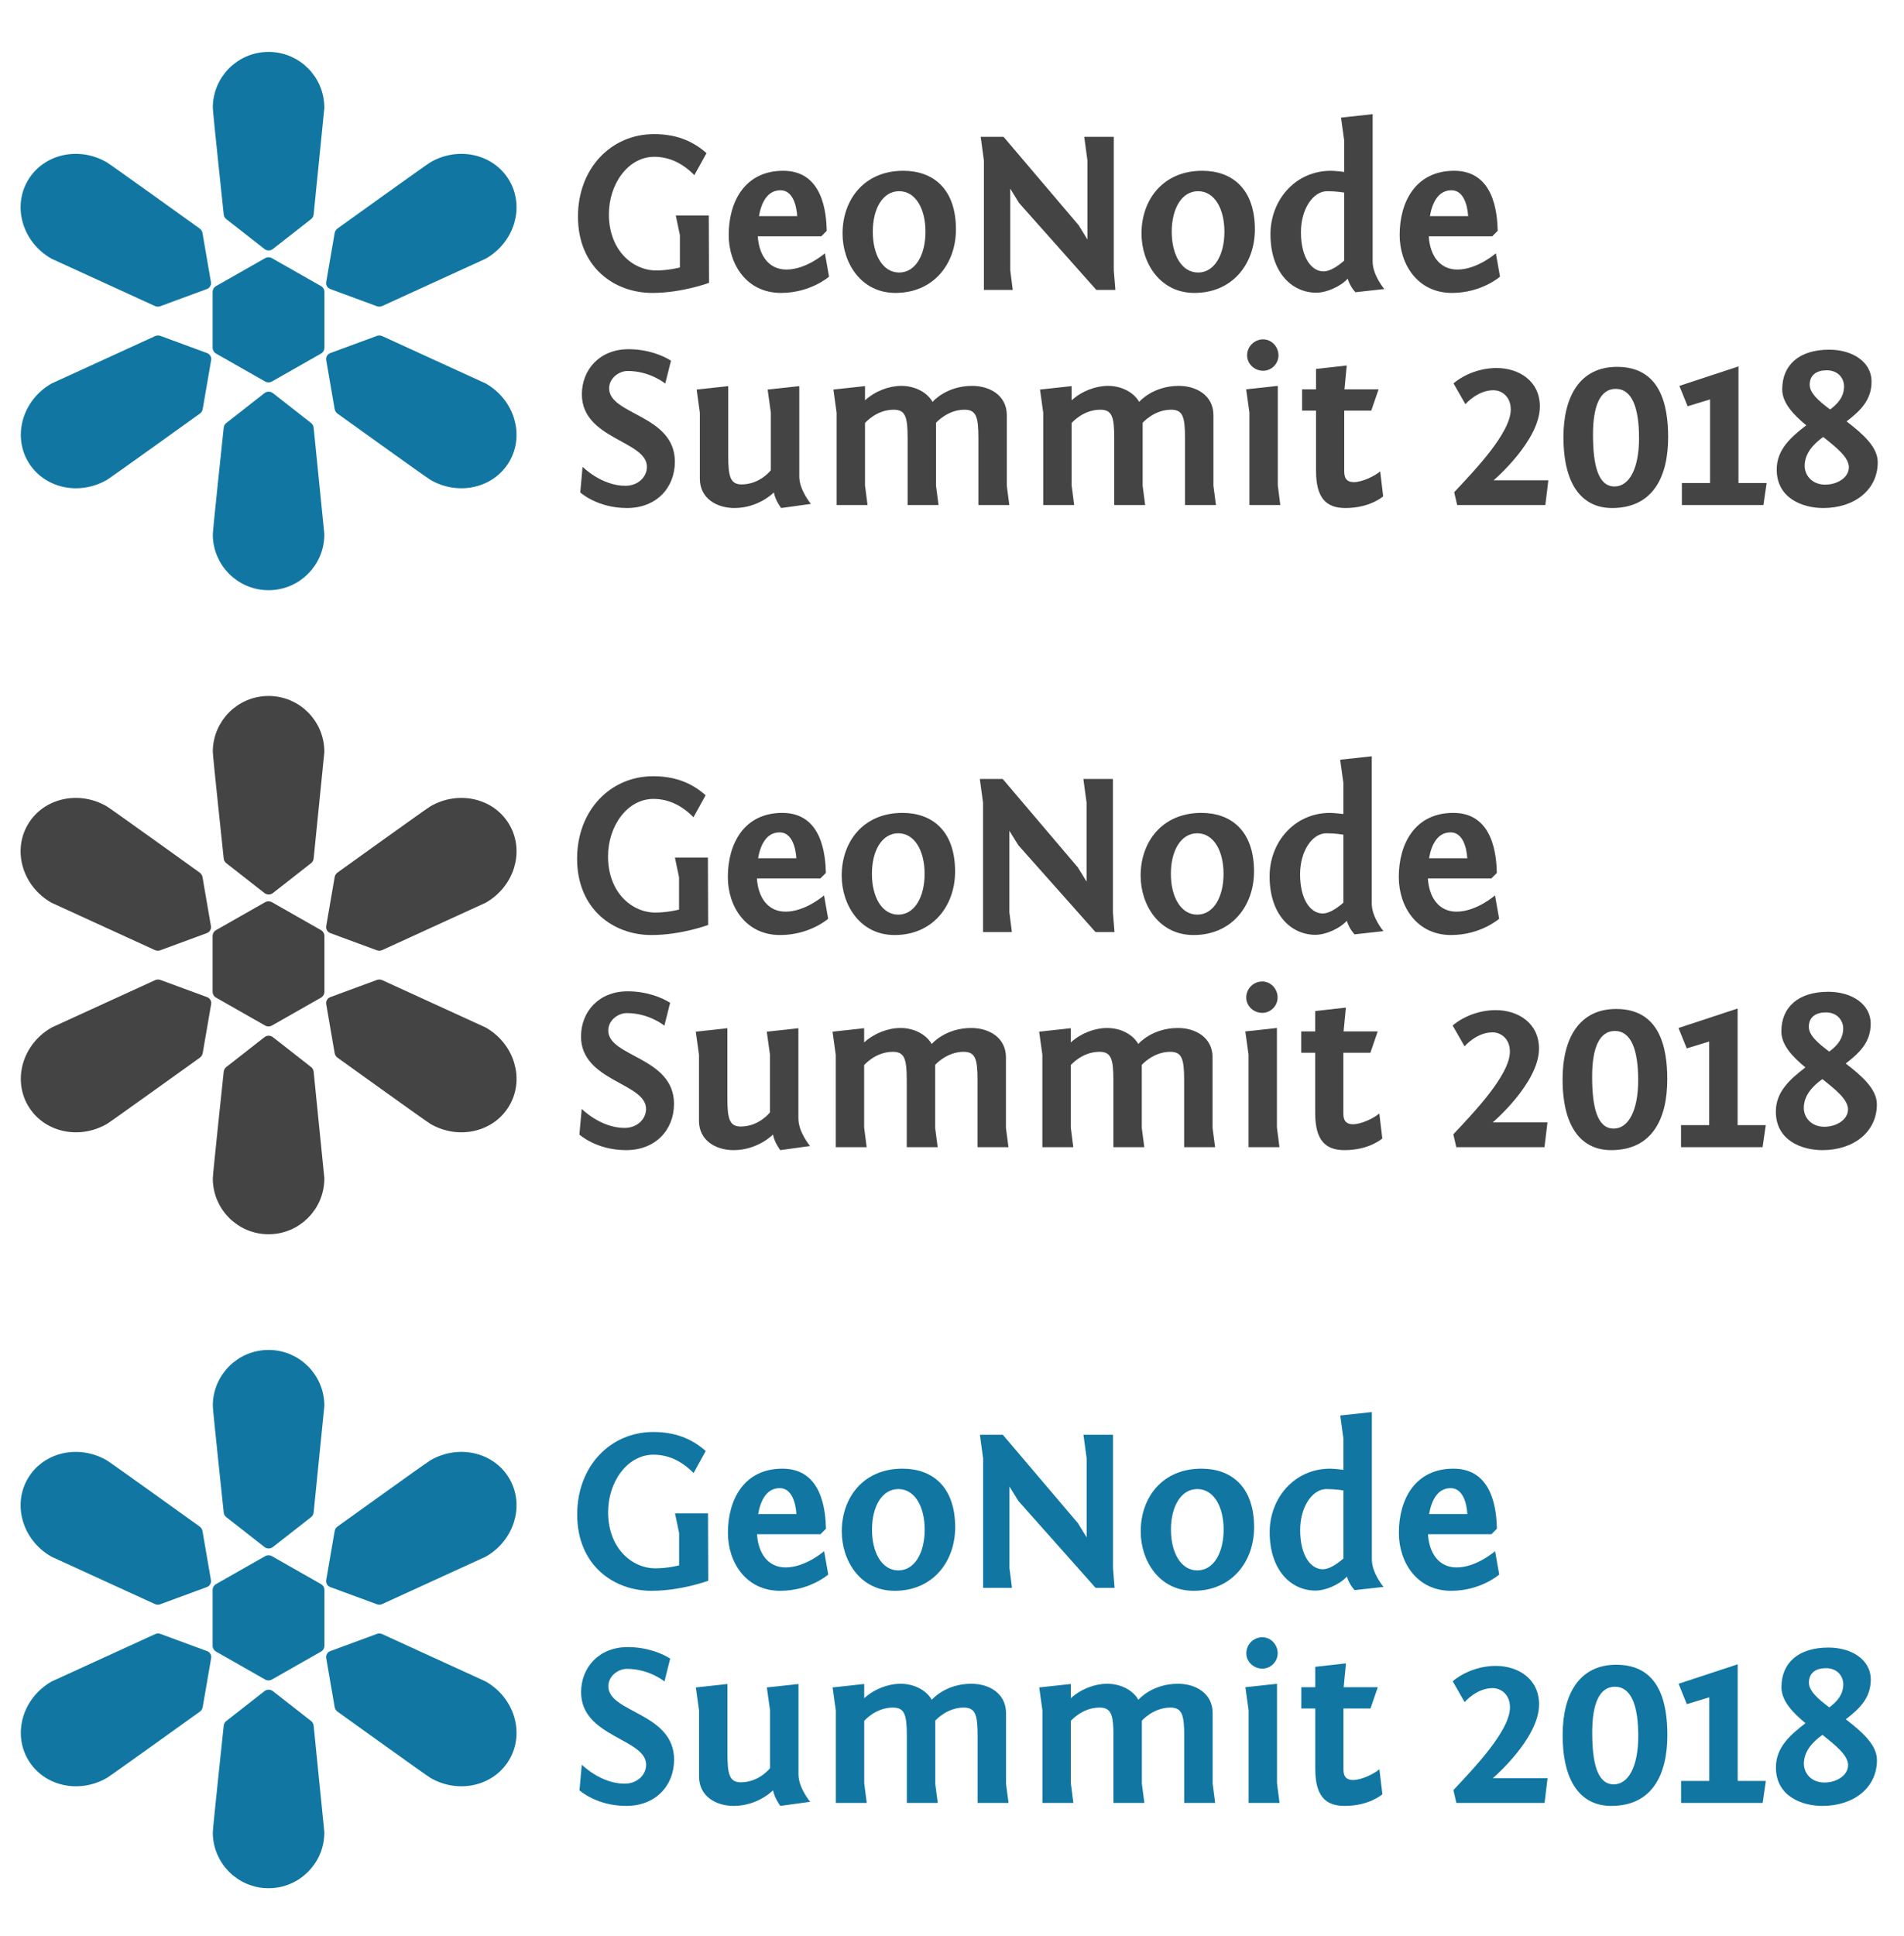 <?xml version="1.0" standalone="no"?>
<!DOCTYPE svg PUBLIC "-//W3C//DTD SVG 1.1//EN" "http://www.w3.org/Graphics/SVG/1.1/DTD/svg11.dtd">
<svg x="0px" y="0px" width="185px" height="188px" viewBox="0 0 185 188" version="1.1" xmlns="http://www.w3.org/2000/svg" xmlns:xlink="http://www.w3.org/1999/xlink" xml:space="preserve" style="fill-rule:evenodd;clip-rule:evenodd;stroke-linecap:round;stroke-linejoin:round;stroke-miterlimit:1.414;">
    <g transform="matrix(0.128,0,0,0.128,-56.419,-229.745)">
        <g transform="matrix(0.936,0,0,0.922,414.486,1810.89)">
            <path d="M245.854,200L285.566,222.927L285.566,268.782L245.854,291.709L206.143,268.782L206.143,222.927L245.854,200Z" style="fill:rgb(17,119,162);stroke-width:11.25px;stroke:rgb(17,119,162);"/>
        </g>
        <g transform="matrix(1,0,0,1,444.726,1837.5)">
            <path d="M237.028,39.108L228.937,119.56L200,142.191L171.063,119.56C171.063,119.56 162.811,41.99 162.811,39.108C162.811,18.614 179.425,2 199.919,2C220.414,2 237.028,18.614 237.028,39.108Z" style="fill:rgb(17,119,162);stroke-width:10.45px;stroke:rgb(17,119,162);"/>
        </g>
        <g transform="matrix(1,0,0,-1,444.726,2239.5)">
            <path d="M237.028,39.108L228.937,119.56L200,142.191L171.063,119.56C171.063,119.56 162.811,41.99 162.811,39.108C162.811,18.614 179.425,2 199.919,2C220.414,2 237.028,18.614 237.028,39.108Z" style="fill:rgb(17,119,162);stroke-width:10.45px;stroke:rgb(17,119,162);"/>
        </g>
        <g transform="matrix(0.5,0.866,-0.922,0.532,724.74,1760.56)">
            <path d="M237.028,39.108L228.937,119.56L200,142.191L171.063,119.56C171.063,119.56 162.811,41.99 162.811,39.108C162.811,18.614 179.425,2 199.919,2C220.414,2 237.028,18.614 237.028,39.108Z" style="fill:rgb(17,119,162);stroke-width:10.12px;stroke:rgb(17,119,162);"/>
        </g>
        <g transform="matrix(-0.5,0.866,0.922,0.532,564.552,1760.56)">
            <path d="M237.028,39.108L228.937,119.56L200,142.191L171.063,119.56C171.063,119.56 162.811,41.99 162.811,39.108C162.811,18.614 179.425,2 199.919,2C220.414,2 237.028,18.614 237.028,39.108Z" style="fill:rgb(17,119,162);stroke-width:10.12px;stroke:rgb(17,119,162);"/>
        </g>
        <g transform="matrix(0.5,-0.866,-0.922,-0.532,724.74,2316.45)">
            <path d="M237.028,39.108L228.937,119.56L200,142.191L171.063,119.56C171.063,119.56 162.811,41.99 162.811,39.108C162.811,18.614 179.425,2 199.919,2C220.414,2 237.028,18.614 237.028,39.108Z" style="fill:rgb(17,119,162);stroke-width:10.12px;stroke:rgb(17,119,162);"/>
        </g>
        <g transform="matrix(-0.5,-0.866,0.922,-0.532,564.713,2316.45)">
            <path d="M237.028,39.108L228.937,119.56L200,142.191L171.063,119.56C171.063,119.56 162.811,41.99 162.811,39.108C162.811,18.614 179.425,2 199.919,2C220.414,2 237.028,18.614 237.028,39.108Z" style="fill:rgb(17,119,162);stroke-width:10.12px;stroke:rgb(17,119,162);"/>
        </g>
    </g>
    <g transform="matrix(0.128,0,0,0.128,-56.419,-103.675)">
        <g transform="matrix(0.936,0,0,0.922,414.486,1810.89)">
            <path d="M245.854,200L285.566,222.927L285.566,268.782L245.854,291.709L206.143,268.782L206.143,222.927L245.854,200Z" style="fill:rgb(17,119,162);stroke-width:11.25px;stroke:rgb(17,119,162);"/>
        </g>
        <g transform="matrix(1,0,0,1,444.726,1837.5)">
            <path d="M237.028,39.108L228.937,119.56L200,142.191L171.063,119.56C171.063,119.56 162.811,41.99 162.811,39.108C162.811,18.614 179.425,2 199.919,2C220.414,2 237.028,18.614 237.028,39.108Z" style="fill:rgb(17,119,162);stroke-width:10.45px;stroke:rgb(17,119,162);"/>
        </g>
        <g transform="matrix(1,0,0,-1,444.726,2239.5)">
            <path d="M237.028,39.108L228.937,119.56L200,142.191L171.063,119.56C171.063,119.56 162.811,41.99 162.811,39.108C162.811,18.614 179.425,2 199.919,2C220.414,2 237.028,18.614 237.028,39.108Z" style="fill:rgb(17,119,162);stroke-width:10.45px;stroke:rgb(17,119,162);"/>
        </g>
        <g transform="matrix(0.5,0.866,-0.922,0.532,724.74,1760.56)">
            <path d="M237.028,39.108L228.937,119.56L200,142.191L171.063,119.56C171.063,119.56 162.811,41.99 162.811,39.108C162.811,18.614 179.425,2 199.919,2C220.414,2 237.028,18.614 237.028,39.108Z" style="fill:rgb(17,119,162);stroke-width:10.12px;stroke:rgb(17,119,162);"/>
        </g>
        <g transform="matrix(-0.5,0.866,0.922,0.532,564.552,1760.56)">
            <path d="M237.028,39.108L228.937,119.56L200,142.191L171.063,119.56C171.063,119.56 162.811,41.99 162.811,39.108C162.811,18.614 179.425,2 199.919,2C220.414,2 237.028,18.614 237.028,39.108Z" style="fill:rgb(17,119,162);stroke-width:10.12px;stroke:rgb(17,119,162);"/>
        </g>
        <g transform="matrix(0.5,-0.866,-0.922,-0.532,724.74,2316.45)">
            <path d="M237.028,39.108L228.937,119.56L200,142.191L171.063,119.56C171.063,119.56 162.811,41.99 162.811,39.108C162.811,18.614 179.425,2 199.919,2C220.414,2 237.028,18.614 237.028,39.108Z" style="fill:rgb(17,119,162);stroke-width:10.12px;stroke:rgb(17,119,162);"/>
        </g>
        <g transform="matrix(-0.5,-0.866,0.922,-0.532,564.713,2316.45)">
            <path d="M237.028,39.108L228.937,119.56L200,142.191L171.063,119.56C171.063,119.56 162.811,41.99 162.811,39.108C162.811,18.614 179.425,2 199.919,2C220.414,2 237.028,18.614 237.028,39.108Z" style="fill:rgb(17,119,162);stroke-width:10.12px;stroke:rgb(17,119,162);"/>
        </g>
    </g>
    <g transform="matrix(0.142,0,0,0.142,-103.406,-119.078)">
        <path d="M1211.04,1382.51C1201,1373.57 1189.25,1369.5 1175.14,1369.5C1145.83,1369.5 1123.1,1392.85 1123.1,1425.93C1123.1,1460.57 1148.02,1478.12 1173.89,1478.12C1194.42,1478.12 1212.76,1471.23 1212.76,1471.23L1212.6,1425.14L1190.03,1425.14L1192.85,1438.62L1192.85,1460.72C1192.85,1460.72 1185.02,1462.76 1176.71,1462.76C1160.41,1462.76 1144.26,1448.81 1144.26,1424.36C1144.26,1403.36 1157.59,1385.02 1175.3,1385.02C1184.55,1385.02 1193.95,1388.62 1202.73,1397.56L1211.04,1382.51Z" style="fill:rgb(68,68,68);fill-rule:nonzero;"/>
        <path d="M1263.54,1394.58C1237.37,1394.58 1226.24,1415.58 1226.24,1438.47C1226.24,1458.69 1238.62,1478.12 1261.98,1478.12C1282.35,1478.12 1294.89,1466.99 1294.89,1466.99L1292.07,1451.01C1292.07,1451.01 1279.38,1462.13 1265.74,1462.13C1253.36,1462.13 1246.93,1452.1 1246.14,1439.41L1289.56,1439.41L1293.33,1435.64C1293.01,1423.89 1290.97,1394.58 1263.54,1394.58ZM1261.66,1407.9C1269.97,1407.9 1272.63,1418.09 1273.11,1425.61L1246.93,1425.61C1248.65,1415.74 1253.04,1407.9 1261.66,1407.9Z" style="fill:rgb(68,68,68);fill-rule:nonzero;"/>
        <path d="M1381.73,1434.7C1381.73,1406.96 1366.21,1394.58 1345.68,1394.58C1319.03,1394.58 1304.14,1414.17 1304.14,1437.53C1304.14,1457.28 1316.52,1478.12 1340.35,1478.12C1366.53,1478.12 1381.73,1458.06 1381.73,1434.7ZM1324.83,1436.27C1324.83,1420.6 1331.57,1408.53 1342.86,1408.53C1354.14,1408.53 1360.88,1420.6 1360.88,1436.27C1360.88,1451.95 1354.14,1464.17 1342.86,1464.17C1331.57,1464.17 1324.83,1451.95 1324.83,1436.27Z" style="fill:rgb(68,68,68);fill-rule:nonzero;"/>
        <path d="M1489.73,1371.38L1469.51,1371.38L1471.7,1387.53L1471.7,1441.6L1465.74,1431.88L1414.33,1371.38L1398.66,1371.38L1400.85,1387.53L1400.85,1476.09L1420.6,1476.09L1418.88,1462.61L1418.88,1406.8L1424.99,1416.68L1477.81,1476.09L1490.82,1476.09L1489.73,1462.61L1489.73,1371.38Z" style="fill:rgb(68,68,68);fill-rule:nonzero;"/>
        <path d="M1586.28,1434.7C1586.28,1406.96 1570.76,1394.58 1550.23,1394.58C1523.58,1394.58 1508.69,1414.17 1508.69,1437.53C1508.69,1457.28 1521.08,1478.12 1544.9,1478.12C1571.08,1478.12 1586.28,1458.06 1586.28,1434.7ZM1529.38,1436.27C1529.38,1420.6 1536.12,1408.53 1547.41,1408.53C1558.69,1408.53 1565.43,1420.6 1565.43,1436.27C1565.43,1451.95 1558.69,1464.17 1547.41,1464.17C1536.12,1464.17 1529.38,1451.95 1529.38,1436.27Z" style="fill:rgb(68,68,68);fill-rule:nonzero;"/>
        <path d="M1666.85,1355.86L1645.22,1358.21L1647.41,1374.05L1647.41,1395.36C1647.41,1395.36 1640.98,1394.58 1638.32,1394.58C1613.87,1394.58 1596.94,1414.64 1596.94,1438C1596.94,1464.02 1611.52,1477.97 1628.29,1477.97C1635.34,1477.97 1644.9,1473.73 1649.76,1468.4C1651.64,1474.36 1655.09,1477.65 1655.09,1477.65L1674.84,1475.46C1674.84,1475.46 1666.85,1466.05 1666.85,1456.65L1666.85,1355.86ZM1633.3,1463.39C1624.84,1463.39 1617.79,1453.67 1617.79,1436.59C1617.79,1420.91 1625.94,1408.53 1635.81,1408.53C1641.92,1408.53 1647.41,1409.47 1647.41,1409.47L1647.41,1456.02C1642.55,1460.25 1637.38,1463.39 1633.3,1463.39Z" style="fill:rgb(68,68,68);fill-rule:nonzero;"/>
        <path d="M1722.65,1394.58C1696.47,1394.58 1685.34,1415.58 1685.34,1438.47C1685.34,1458.69 1697.73,1478.12 1721.08,1478.12C1741.46,1478.12 1754,1466.99 1754,1466.99L1751.17,1451.01C1751.17,1451.01 1738.48,1462.13 1724.84,1462.13C1712.46,1462.13 1706.03,1452.1 1705.25,1439.41L1748.67,1439.41L1752.43,1435.64C1752.12,1423.89 1750.08,1394.58 1722.65,1394.58ZM1720.77,1407.9C1729.07,1407.9 1731.74,1418.09 1732.21,1425.61L1706.03,1425.61C1707.76,1415.74 1712.15,1407.9 1720.77,1407.9Z" style="fill:rgb(68,68,68);fill-rule:nonzero;"/>
        <path d="M1124.67,1614.59C1124.67,1614.59 1136.27,1625.25 1156.64,1625.25C1176.71,1625.25 1189.4,1611.45 1189.4,1593.59C1189.4,1561.45 1144.42,1561.61 1144.42,1543.43C1144.42,1536.22 1151.32,1531.51 1157.11,1531.51C1172.48,1531.51 1182.82,1540.13 1182.82,1540.13L1186.74,1524.46C1181.25,1521.01 1171.07,1516.62 1157.59,1516.62C1137.99,1516.62 1125.77,1530.57 1125.77,1547.5C1125.77,1578.22 1170.28,1579.16 1170.28,1597.03C1170.28,1604.09 1164.17,1610.04 1155.55,1610.04C1139.09,1610.04 1126.24,1597.03 1126.24,1597.03L1124.67,1614.59Z" style="fill:rgb(68,68,68);fill-rule:nonzero;"/>
        <path d="M1282.51,1622.43C1282.51,1622.43 1274.52,1613.02 1274.52,1603.62L1274.52,1541.86L1252.88,1544.21L1255.08,1560.04L1255.08,1599.38C1255.08,1599.38 1247.71,1609.1 1235.02,1609.1C1227.18,1609.1 1225.92,1603.3 1225.92,1589.51L1225.92,1541.86L1204.3,1544.21L1206.49,1560.04L1206.49,1605.18C1206.49,1618.82 1218.25,1625.25 1230.16,1625.25C1246.77,1625.25 1257.12,1614.59 1257.12,1614.59C1258.21,1620.23 1262.13,1625.25 1262.13,1625.25L1282.51,1622.43Z" style="fill:rgb(68,68,68);fill-rule:nonzero;"/>
        <path d="M1418.25,1623.21L1416.53,1610.04L1416.53,1561.77C1416.53,1548.13 1404.77,1541.7 1392.86,1541.7C1375.3,1541.7 1366.06,1552.2 1365.74,1552.67C1361.67,1545.62 1353.05,1541.7 1344.42,1541.7C1335.8,1541.7 1326.4,1545.31 1319.5,1551.58L1319.5,1541.86L1297.87,1544.21L1300.07,1560.04L1300.07,1623.21L1321.23,1623.21L1319.5,1609.73L1319.5,1567.1C1319.5,1567.1 1327.18,1558 1339.1,1558C1347.09,1558 1348.66,1562.71 1348.66,1577.44L1348.66,1623.21L1369.82,1623.21L1368.09,1610.04L1368.09,1566.94C1368.09,1566.94 1375.93,1558 1387.53,1558C1395.52,1558 1397.09,1562.71 1397.09,1577.44L1397.09,1623.21L1418.25,1623.21Z" style="fill:rgb(68,68,68);fill-rule:nonzero;"/>
        <path d="M1559.63,1623.21L1557.91,1610.04L1557.91,1561.77C1557.91,1548.13 1546.15,1541.7 1534.24,1541.7C1516.69,1541.7 1507.44,1552.2 1507.12,1552.67C1503.05,1545.62 1494.43,1541.7 1485.81,1541.7C1477.19,1541.7 1467.78,1545.31 1460.88,1551.58L1460.88,1541.86L1439.25,1544.21L1441.45,1560.04L1441.45,1623.21L1462.61,1623.21L1460.88,1609.73L1460.88,1567.1C1460.88,1567.1 1468.57,1558 1480.48,1558C1488.47,1558 1490.04,1562.71 1490.04,1577.44L1490.04,1623.21L1511.2,1623.21L1509.48,1610.04L1509.48,1566.94C1509.48,1566.94 1517.31,1558 1528.91,1558C1536.91,1558 1538.47,1562.71 1538.47,1577.44L1538.47,1623.21L1559.63,1623.21Z" style="fill:rgb(68,68,68);fill-rule:nonzero;"/>
        <path d="M1601.95,1541.7L1580.32,1544.05L1582.52,1559.88L1582.52,1623.21L1603.68,1623.21L1601.95,1609.73L1601.95,1541.7ZM1580.95,1520.86C1580.95,1526.65 1585.97,1531.36 1591.92,1531.36C1597.57,1531.36 1602.42,1526.65 1602.42,1520.86C1602.42,1514.74 1597.57,1509.88 1591.92,1509.88C1585.97,1509.88 1580.95,1514.74 1580.95,1520.86Z" style="fill:rgb(68,68,68);fill-rule:nonzero;"/>
        <path d="M1649.13,1527.75L1628.13,1530.1L1628.13,1544.05L1618.57,1544.05L1618.57,1558.63L1628.13,1558.63L1628.13,1599.85C1628.13,1618.19 1634.87,1625.25 1648.19,1625.25C1665.28,1625.25 1674.06,1617.25 1674.06,1617.25L1672.02,1600.17C1668.41,1603.3 1659.79,1607.54 1653.99,1607.54C1650.23,1607.54 1647.41,1605.97 1647.41,1600.33L1647.41,1558.63L1665.91,1558.63L1670.92,1544.05L1647.57,1544.05L1649.13,1527.75Z" style="fill:rgb(68,68,68);fill-rule:nonzero;"/>
        <path d="M1785.03,1623.21L1787.07,1606.28L1749.61,1606.28C1749.61,1606.28 1781.27,1579.32 1781.27,1555.81C1781.27,1538.25 1766.85,1529.48 1751.65,1529.48C1740.83,1529.48 1729.86,1533.55 1722.18,1539.98L1730.33,1554.24C1730.33,1554.24 1738.48,1544.68 1749.45,1544.68C1755.09,1544.68 1761.36,1548.91 1761.36,1557.85C1761.36,1573.99 1736.13,1600.01 1722.65,1614.43L1724.69,1623.21L1785.03,1623.21Z" style="fill:rgb(68,68,68);fill-rule:nonzero;"/>
        <path d="M1834.09,1528.69C1808.39,1528.69 1797.41,1549.38 1797.41,1576.66C1797.41,1612.24 1812.31,1625.25 1830.64,1625.25C1858.86,1625.25 1869.05,1603.62 1869.05,1576.81C1869.05,1554.4 1863.56,1528.69 1834.09,1528.69ZM1833.15,1543.74C1844.44,1543.74 1849.14,1556.91 1849.14,1577.44C1849.14,1598.29 1842.4,1610.51 1832.37,1610.51C1821.08,1610.51 1817.63,1595.78 1817.63,1574.93C1817.63,1554.87 1822.81,1543.74 1833.15,1543.74Z" style="fill:rgb(68,68,68);fill-rule:nonzero;"/>
        <path d="M1878.45,1623.21L1934.25,1623.21L1936.45,1608.16L1917.17,1608.16L1917.17,1528.38L1876.73,1541.7L1882.37,1555.65L1897.73,1550.95L1897.73,1608.16L1878.45,1608.16L1878.45,1623.21Z" style="fill:rgb(68,68,68);fill-rule:nonzero;"/>
        <path d="M1975.16,1625.25C1996.32,1625.25 2012.47,1613.02 2012.47,1593.9C2012.47,1583.4 2002.12,1574.46 1991.15,1566C2000.24,1558.94 2008.24,1551.73 2008.24,1538.72C2008.24,1525.56 1995.54,1516.94 1979.24,1516.94C1958.86,1516.94 1947.11,1527.28 1947.11,1544.05C1947.11,1553.3 1954.63,1561.3 1963.56,1568.66C1953.22,1576.66 1943.34,1585.12 1943.34,1598.91C1943.34,1618.82 1961.37,1625.25 1975.16,1625.25ZM1975.16,1576.66C1984.25,1583.87 1992.72,1590.61 1992.72,1597.35C1992.72,1604.56 1984.57,1609.26 1976.57,1609.26C1967.33,1609.26 1962.47,1602.68 1962.47,1596.41C1962.47,1587.79 1968.58,1581.36 1975.16,1576.66ZM1979.87,1557.85C1971.87,1551.89 1965.91,1546.56 1965.91,1540.92C1965.91,1534.18 1970.77,1531.04 1977.51,1531.04C1985.82,1531.04 1989.43,1537 1989.43,1542.02C1989.43,1549.07 1985.19,1553.93 1979.87,1557.85Z" style="fill:rgb(68,68,68);fill-rule:nonzero;"/>
    </g>
    <g transform="matrix(0.128,0,0,0.128,-56.419,-167.192)">
        <g transform="matrix(0.936,0,0,0.922,414.486,1810.89)">
            <path d="M245.854,200L285.566,222.927L285.566,268.782L245.854,291.709L206.143,268.782L206.143,222.927L245.854,200Z" style="fill:rgb(68,68,68);stroke-width:11.25px;stroke:rgb(68,68,68);"/>
        </g>
        <g transform="matrix(1,0,0,1,444.726,1837.5)">
            <path d="M237.028,39.108L228.937,119.56L200,142.191L171.063,119.56C171.063,119.56 162.811,41.99 162.811,39.108C162.811,18.614 179.425,2 199.919,2C220.414,2 237.028,18.614 237.028,39.108Z" style="fill:rgb(68,68,68);stroke-width:10.45px;stroke:rgb(68,68,68);"/>
        </g>
        <g transform="matrix(1,0,0,-1,444.726,2239.5)">
            <path d="M237.028,39.108L228.937,119.56L200,142.191L171.063,119.56C171.063,119.56 162.811,41.99 162.811,39.108C162.811,18.614 179.425,2 199.919,2C220.414,2 237.028,18.614 237.028,39.108Z" style="fill:rgb(68,68,68);stroke-width:10.45px;stroke:rgb(68,68,68);"/>
        </g>
        <g transform="matrix(0.5,0.866,-0.922,0.532,724.74,1760.56)">
            <path d="M237.028,39.108L228.937,119.56L200,142.191L171.063,119.56C171.063,119.56 162.811,41.99 162.811,39.108C162.811,18.614 179.425,2 199.919,2C220.414,2 237.028,18.614 237.028,39.108Z" style="fill:rgb(68,68,68);stroke-width:10.12px;stroke:rgb(68,68,68);"/>
        </g>
        <g transform="matrix(-0.5,0.866,0.922,0.532,564.552,1760.56)">
            <path d="M237.028,39.108L228.937,119.56L200,142.191L171.063,119.56C171.063,119.56 162.811,41.99 162.811,39.108C162.811,18.614 179.425,2 199.919,2C220.414,2 237.028,18.614 237.028,39.108Z" style="fill:rgb(68,68,68);stroke-width:10.12px;stroke:rgb(68,68,68);"/>
        </g>
        <g transform="matrix(0.5,-0.866,-0.922,-0.532,724.74,2316.45)">
            <path d="M237.028,39.108L228.937,119.56L200,142.191L171.063,119.56C171.063,119.56 162.811,41.99 162.811,39.108C162.811,18.614 179.425,2 199.919,2C220.414,2 237.028,18.614 237.028,39.108Z" style="fill:rgb(68,68,68);stroke-width:10.12px;stroke:rgb(68,68,68);"/>
        </g>
        <g transform="matrix(-0.5,-0.866,0.922,-0.532,564.713,2316.45)">
            <path d="M237.028,39.108L228.937,119.56L200,142.191L171.063,119.56C171.063,119.56 162.811,41.99 162.811,39.108C162.811,18.614 179.425,2 199.919,2C220.414,2 237.028,18.614 237.028,39.108Z" style="fill:rgb(68,68,68);stroke-width:10.12px;stroke:rgb(68,68,68);"/>
        </g>
    </g>
    <g transform="matrix(0.142,0,0,0.142,-103.398,-55.386)">
        <path d="M1211.04,1382.51C1201,1373.57 1189.25,1369.5 1175.14,1369.5C1145.83,1369.5 1123.1,1392.85 1123.1,1425.93C1123.1,1460.57 1148.02,1478.12 1173.89,1478.12C1194.42,1478.12 1212.76,1471.23 1212.76,1471.23L1212.6,1425.14L1190.03,1425.14L1192.85,1438.62L1192.85,1460.72C1192.85,1460.72 1185.02,1462.76 1176.71,1462.76C1160.41,1462.76 1144.26,1448.81 1144.26,1424.36C1144.26,1403.36 1157.59,1385.02 1175.3,1385.02C1184.55,1385.02 1193.95,1388.62 1202.73,1397.56L1211.04,1382.51Z" style="fill:rgb(17,118,162);fill-rule:nonzero;"/>
        <path d="M1263.54,1394.58C1237.37,1394.58 1226.24,1415.58 1226.24,1438.47C1226.24,1458.69 1238.62,1478.12 1261.98,1478.12C1282.35,1478.12 1294.89,1466.99 1294.89,1466.99L1292.07,1451.01C1292.07,1451.01 1279.38,1462.13 1265.74,1462.13C1253.36,1462.13 1246.93,1452.1 1246.14,1439.41L1289.56,1439.41L1293.33,1435.64C1293.01,1423.89 1290.97,1394.58 1263.54,1394.58ZM1261.66,1407.9C1269.97,1407.9 1272.63,1418.09 1273.11,1425.61L1246.93,1425.61C1248.65,1415.74 1253.04,1407.9 1261.66,1407.9Z" style="fill:rgb(17,118,162);fill-rule:nonzero;"/>
        <path d="M1381.73,1434.7C1381.73,1406.96 1366.21,1394.58 1345.68,1394.58C1319.03,1394.58 1304.14,1414.17 1304.14,1437.53C1304.14,1457.28 1316.52,1478.12 1340.35,1478.12C1366.53,1478.12 1381.73,1458.06 1381.73,1434.7ZM1324.83,1436.27C1324.83,1420.6 1331.57,1408.53 1342.86,1408.53C1354.14,1408.53 1360.88,1420.6 1360.88,1436.27C1360.88,1451.95 1354.14,1464.17 1342.86,1464.17C1331.57,1464.17 1324.83,1451.95 1324.83,1436.27Z" style="fill:rgb(17,118,162);fill-rule:nonzero;"/>
        <path d="M1489.73,1371.38L1469.51,1371.38L1471.7,1387.53L1471.7,1441.6L1465.74,1431.88L1414.33,1371.38L1398.66,1371.38L1400.85,1387.53L1400.85,1476.09L1420.6,1476.09L1418.88,1462.61L1418.88,1406.8L1424.99,1416.68L1477.81,1476.09L1490.82,1476.09L1489.73,1462.61L1489.73,1371.38Z" style="fill:rgb(17,118,162);fill-rule:nonzero;"/>
        <path d="M1586.28,1434.7C1586.28,1406.96 1570.76,1394.58 1550.23,1394.58C1523.58,1394.58 1508.69,1414.17 1508.69,1437.53C1508.69,1457.28 1521.08,1478.12 1544.9,1478.12C1571.08,1478.12 1586.28,1458.06 1586.28,1434.7ZM1529.38,1436.27C1529.38,1420.6 1536.12,1408.53 1547.41,1408.53C1558.69,1408.53 1565.43,1420.6 1565.43,1436.27C1565.43,1451.95 1558.69,1464.17 1547.41,1464.17C1536.12,1464.17 1529.38,1451.95 1529.38,1436.27Z" style="fill:rgb(17,118,162);fill-rule:nonzero;"/>
        <path d="M1666.85,1355.86L1645.22,1358.21L1647.41,1374.05L1647.41,1395.36C1647.41,1395.36 1640.98,1394.58 1638.32,1394.58C1613.87,1394.58 1596.94,1414.64 1596.94,1438C1596.94,1464.02 1611.52,1477.97 1628.29,1477.97C1635.34,1477.97 1644.9,1473.73 1649.76,1468.4C1651.64,1474.36 1655.09,1477.65 1655.09,1477.65L1674.84,1475.46C1674.84,1475.46 1666.85,1466.05 1666.85,1456.65L1666.85,1355.86ZM1633.3,1463.39C1624.84,1463.39 1617.79,1453.67 1617.79,1436.59C1617.79,1420.91 1625.94,1408.53 1635.81,1408.53C1641.92,1408.53 1647.41,1409.47 1647.41,1409.47L1647.41,1456.02C1642.55,1460.25 1637.38,1463.39 1633.3,1463.39Z" style="fill:rgb(17,118,162);fill-rule:nonzero;"/>
        <path d="M1722.65,1394.58C1696.47,1394.58 1685.34,1415.58 1685.34,1438.47C1685.34,1458.69 1697.73,1478.12 1721.08,1478.12C1741.46,1478.12 1754,1466.99 1754,1466.99L1751.17,1451.01C1751.17,1451.01 1738.48,1462.13 1724.84,1462.13C1712.46,1462.13 1706.03,1452.1 1705.25,1439.41L1748.67,1439.41L1752.43,1435.64C1752.12,1423.89 1750.08,1394.58 1722.65,1394.58ZM1720.77,1407.9C1729.07,1407.9 1731.74,1418.09 1732.21,1425.61L1706.03,1425.61C1707.76,1415.74 1712.15,1407.9 1720.77,1407.9Z" style="fill:rgb(17,118,162);fill-rule:nonzero;"/>
        <path d="M1124.67,1614.59C1124.67,1614.59 1136.27,1625.25 1156.64,1625.25C1176.71,1625.25 1189.4,1611.45 1189.4,1593.59C1189.4,1561.45 1144.42,1561.61 1144.42,1543.43C1144.42,1536.22 1151.32,1531.51 1157.11,1531.51C1172.48,1531.51 1182.82,1540.13 1182.82,1540.13L1186.74,1524.46C1181.25,1521.01 1171.07,1516.62 1157.59,1516.62C1137.99,1516.62 1125.77,1530.57 1125.77,1547.5C1125.77,1578.22 1170.28,1579.16 1170.28,1597.03C1170.28,1604.09 1164.17,1610.04 1155.55,1610.04C1139.09,1610.04 1126.24,1597.03 1126.24,1597.03L1124.67,1614.59Z" style="fill:rgb(17,118,162);fill-rule:nonzero;"/>
        <path d="M1282.51,1622.43C1282.51,1622.43 1274.52,1613.02 1274.52,1603.62L1274.52,1541.86L1252.88,1544.21L1255.08,1560.04L1255.08,1599.38C1255.08,1599.38 1247.71,1609.1 1235.02,1609.1C1227.18,1609.1 1225.92,1603.3 1225.92,1589.51L1225.92,1541.86L1204.3,1544.21L1206.49,1560.04L1206.49,1605.18C1206.49,1618.82 1218.25,1625.25 1230.16,1625.25C1246.77,1625.25 1257.12,1614.59 1257.12,1614.59C1258.21,1620.23 1262.13,1625.25 1262.13,1625.25L1282.51,1622.43Z" style="fill:rgb(17,118,162);fill-rule:nonzero;"/>
        <path d="M1418.25,1623.21L1416.53,1610.04L1416.53,1561.77C1416.53,1548.13 1404.77,1541.7 1392.86,1541.7C1375.3,1541.7 1366.06,1552.2 1365.74,1552.67C1361.67,1545.62 1353.05,1541.7 1344.42,1541.7C1335.8,1541.7 1326.4,1545.31 1319.5,1551.58L1319.5,1541.86L1297.87,1544.21L1300.07,1560.04L1300.07,1623.21L1321.23,1623.21L1319.5,1609.73L1319.5,1567.1C1319.5,1567.1 1327.18,1558 1339.1,1558C1347.09,1558 1348.66,1562.71 1348.66,1577.44L1348.66,1623.21L1369.82,1623.21L1368.09,1610.04L1368.09,1566.94C1368.09,1566.94 1375.93,1558 1387.53,1558C1395.52,1558 1397.09,1562.71 1397.09,1577.44L1397.09,1623.21L1418.25,1623.21Z" style="fill:rgb(17,118,162);fill-rule:nonzero;"/>
        <path d="M1559.63,1623.21L1557.91,1610.04L1557.91,1561.77C1557.91,1548.13 1546.15,1541.7 1534.24,1541.7C1516.69,1541.7 1507.44,1552.2 1507.12,1552.67C1503.05,1545.62 1494.43,1541.7 1485.81,1541.7C1477.19,1541.7 1467.78,1545.31 1460.88,1551.58L1460.88,1541.86L1439.25,1544.21L1441.45,1560.04L1441.45,1623.21L1462.61,1623.21L1460.88,1609.73L1460.88,1567.1C1460.88,1567.1 1468.57,1558 1480.48,1558C1488.47,1558 1490.04,1562.71 1490.04,1577.44L1490.04,1623.21L1511.2,1623.21L1509.48,1610.04L1509.48,1566.94C1509.48,1566.94 1517.31,1558 1528.91,1558C1536.91,1558 1538.47,1562.71 1538.47,1577.44L1538.47,1623.21L1559.63,1623.21Z" style="fill:rgb(17,118,162);fill-rule:nonzero;"/>
        <path d="M1601.95,1541.7L1580.32,1544.05L1582.52,1559.88L1582.52,1623.21L1603.68,1623.21L1601.95,1609.73L1601.95,1541.7ZM1580.95,1520.86C1580.95,1526.65 1585.97,1531.36 1591.92,1531.36C1597.57,1531.36 1602.42,1526.65 1602.42,1520.86C1602.42,1514.74 1597.57,1509.88 1591.92,1509.88C1585.97,1509.88 1580.95,1514.74 1580.95,1520.86Z" style="fill:rgb(17,118,162);fill-rule:nonzero;"/>
        <path d="M1649.13,1527.75L1628.13,1530.1L1628.13,1544.05L1618.57,1544.05L1618.57,1558.63L1628.13,1558.63L1628.13,1599.85C1628.13,1618.19 1634.87,1625.25 1648.19,1625.25C1665.28,1625.25 1674.06,1617.25 1674.06,1617.25L1672.02,1600.17C1668.41,1603.3 1659.79,1607.54 1653.99,1607.54C1650.23,1607.54 1647.41,1605.97 1647.41,1600.33L1647.41,1558.63L1665.91,1558.63L1670.92,1544.05L1647.57,1544.05L1649.13,1527.75Z" style="fill:rgb(17,118,162);fill-rule:nonzero;"/>
        <path d="M1785.03,1623.21L1787.07,1606.28L1749.61,1606.28C1749.61,1606.28 1781.27,1579.32 1781.27,1555.81C1781.27,1538.25 1766.85,1529.48 1751.65,1529.48C1740.83,1529.48 1729.86,1533.55 1722.18,1539.98L1730.33,1554.24C1730.33,1554.24 1738.48,1544.68 1749.45,1544.68C1755.09,1544.68 1761.36,1548.91 1761.36,1557.85C1761.36,1573.99 1736.13,1600.01 1722.65,1614.43L1724.69,1623.21L1785.03,1623.21Z" style="fill:rgb(17,118,162);fill-rule:nonzero;"/>
        <path d="M1834.09,1528.69C1808.39,1528.69 1797.41,1549.38 1797.41,1576.66C1797.41,1612.24 1812.31,1625.25 1830.64,1625.25C1858.86,1625.25 1869.05,1603.62 1869.05,1576.81C1869.05,1554.4 1863.56,1528.69 1834.09,1528.69ZM1833.15,1543.74C1844.44,1543.74 1849.14,1556.91 1849.14,1577.44C1849.14,1598.29 1842.4,1610.51 1832.37,1610.51C1821.08,1610.51 1817.63,1595.78 1817.63,1574.93C1817.63,1554.87 1822.81,1543.74 1833.15,1543.74Z" style="fill:rgb(17,118,162);fill-rule:nonzero;"/>
        <path d="M1878.45,1623.21L1934.25,1623.21L1936.45,1608.16L1917.17,1608.16L1917.17,1528.38L1876.73,1541.7L1882.37,1555.65L1897.73,1550.95L1897.73,1608.16L1878.45,1608.16L1878.45,1623.21Z" style="fill:rgb(17,118,162);fill-rule:nonzero;"/>
        <path d="M1975.16,1625.25C1996.32,1625.25 2012.47,1613.02 2012.47,1593.9C2012.47,1583.4 2002.12,1574.46 1991.15,1566C2000.24,1558.94 2008.24,1551.73 2008.24,1538.72C2008.24,1525.56 1995.54,1516.94 1979.24,1516.94C1958.86,1516.94 1947.11,1527.28 1947.11,1544.05C1947.11,1553.3 1954.63,1561.3 1963.56,1568.66C1953.22,1576.66 1943.34,1585.12 1943.34,1598.91C1943.34,1618.82 1961.37,1625.25 1975.16,1625.25ZM1975.16,1576.66C1984.25,1583.87 1992.72,1590.61 1992.72,1597.35C1992.72,1604.56 1984.57,1609.26 1976.57,1609.26C1967.33,1609.26 1962.47,1602.68 1962.47,1596.41C1962.47,1587.79 1968.58,1581.36 1975.16,1576.66ZM1979.87,1557.85C1971.87,1551.89 1965.91,1546.56 1965.91,1540.92C1965.91,1534.18 1970.77,1531.04 1977.51,1531.04C1985.82,1531.04 1989.43,1537 1989.43,1542.02C1989.43,1549.07 1985.19,1553.93 1979.87,1557.85Z" style="fill:rgb(17,118,162);fill-rule:nonzero;"/>
    </g>
    <g transform="matrix(0.142,0,0,0.142,-103.322,-181.443)">
        <path d="M1211.04,1382.51C1201,1373.57 1189.25,1369.5 1175.14,1369.5C1145.83,1369.5 1123.1,1392.85 1123.1,1425.93C1123.1,1460.57 1148.02,1478.12 1173.89,1478.12C1194.42,1478.12 1212.76,1471.23 1212.76,1471.23L1212.6,1425.14L1190.03,1425.14L1192.85,1438.62L1192.85,1460.72C1192.85,1460.72 1185.02,1462.76 1176.71,1462.76C1160.41,1462.76 1144.26,1448.81 1144.26,1424.36C1144.26,1403.36 1157.59,1385.02 1175.3,1385.02C1184.55,1385.02 1193.95,1388.62 1202.73,1397.56L1211.04,1382.51Z" style="fill:rgb(68,68,68);fill-rule:nonzero;"/>
        <path d="M1263.54,1394.58C1237.37,1394.58 1226.24,1415.58 1226.24,1438.47C1226.24,1458.69 1238.62,1478.12 1261.98,1478.12C1282.35,1478.12 1294.89,1466.99 1294.89,1466.99L1292.07,1451.01C1292.07,1451.01 1279.38,1462.13 1265.74,1462.13C1253.36,1462.13 1246.93,1452.1 1246.14,1439.41L1289.56,1439.41L1293.33,1435.64C1293.01,1423.89 1290.97,1394.58 1263.54,1394.58ZM1261.66,1407.9C1269.97,1407.9 1272.63,1418.09 1273.11,1425.61L1246.93,1425.61C1248.65,1415.74 1253.04,1407.9 1261.66,1407.9Z" style="fill:rgb(68,68,68);fill-rule:nonzero;"/>
        <path d="M1381.73,1434.7C1381.73,1406.96 1366.21,1394.58 1345.68,1394.58C1319.03,1394.58 1304.14,1414.17 1304.14,1437.53C1304.14,1457.28 1316.52,1478.12 1340.35,1478.12C1366.53,1478.12 1381.73,1458.06 1381.73,1434.7ZM1324.83,1436.27C1324.83,1420.6 1331.57,1408.53 1342.86,1408.53C1354.14,1408.53 1360.88,1420.6 1360.88,1436.27C1360.88,1451.95 1354.14,1464.17 1342.86,1464.17C1331.57,1464.17 1324.83,1451.95 1324.83,1436.27Z" style="fill:rgb(68,68,68);fill-rule:nonzero;"/>
        <path d="M1489.73,1371.38L1469.51,1371.38L1471.7,1387.53L1471.7,1441.6L1465.74,1431.88L1414.33,1371.38L1398.66,1371.38L1400.85,1387.53L1400.85,1476.09L1420.6,1476.09L1418.88,1462.61L1418.88,1406.8L1424.99,1416.68L1477.81,1476.09L1490.82,1476.09L1489.73,1462.61L1489.73,1371.38Z" style="fill:rgb(68,68,68);fill-rule:nonzero;"/>
        <path d="M1586.28,1434.7C1586.28,1406.96 1570.76,1394.58 1550.23,1394.58C1523.58,1394.58 1508.69,1414.17 1508.69,1437.53C1508.69,1457.28 1521.08,1478.12 1544.9,1478.12C1571.08,1478.12 1586.28,1458.06 1586.28,1434.7ZM1529.38,1436.27C1529.38,1420.6 1536.12,1408.53 1547.41,1408.53C1558.69,1408.53 1565.43,1420.6 1565.43,1436.27C1565.43,1451.95 1558.69,1464.17 1547.41,1464.17C1536.12,1464.17 1529.38,1451.95 1529.38,1436.27Z" style="fill:rgb(68,68,68);fill-rule:nonzero;"/>
        <path d="M1666.85,1355.86L1645.22,1358.21L1647.41,1374.05L1647.41,1395.36C1647.41,1395.36 1640.98,1394.58 1638.32,1394.58C1613.87,1394.58 1596.94,1414.64 1596.94,1438C1596.94,1464.02 1611.52,1477.97 1628.29,1477.97C1635.34,1477.97 1644.9,1473.73 1649.76,1468.4C1651.64,1474.36 1655.09,1477.65 1655.09,1477.65L1674.84,1475.46C1674.84,1475.46 1666.85,1466.05 1666.85,1456.65L1666.85,1355.86ZM1633.3,1463.39C1624.84,1463.39 1617.79,1453.67 1617.79,1436.59C1617.79,1420.91 1625.94,1408.53 1635.81,1408.53C1641.92,1408.53 1647.41,1409.47 1647.41,1409.47L1647.41,1456.02C1642.55,1460.25 1637.38,1463.39 1633.3,1463.39Z" style="fill:rgb(68,68,68);fill-rule:nonzero;"/>
        <path d="M1722.65,1394.58C1696.47,1394.58 1685.34,1415.58 1685.34,1438.47C1685.34,1458.69 1697.73,1478.12 1721.08,1478.12C1741.46,1478.12 1754,1466.99 1754,1466.99L1751.17,1451.01C1751.17,1451.01 1738.48,1462.13 1724.84,1462.13C1712.46,1462.13 1706.03,1452.1 1705.25,1439.41L1748.67,1439.41L1752.43,1435.64C1752.12,1423.89 1750.08,1394.58 1722.65,1394.58ZM1720.77,1407.9C1729.07,1407.9 1731.74,1418.09 1732.21,1425.61L1706.03,1425.61C1707.76,1415.74 1712.15,1407.9 1720.77,1407.9Z" style="fill:rgb(68,68,68);fill-rule:nonzero;"/>
        <path d="M1124.67,1614.59C1124.67,1614.59 1136.27,1625.25 1156.64,1625.25C1176.71,1625.25 1189.4,1611.45 1189.4,1593.59C1189.4,1561.45 1144.42,1561.61 1144.42,1543.43C1144.42,1536.22 1151.32,1531.51 1157.11,1531.51C1172.48,1531.51 1182.82,1540.13 1182.82,1540.13L1186.74,1524.46C1181.25,1521.01 1171.07,1516.62 1157.59,1516.62C1137.99,1516.62 1125.77,1530.57 1125.77,1547.5C1125.77,1578.22 1170.28,1579.16 1170.28,1597.03C1170.28,1604.09 1164.17,1610.04 1155.55,1610.04C1139.09,1610.04 1126.24,1597.03 1126.24,1597.03L1124.67,1614.59Z" style="fill:rgb(68,68,68);fill-rule:nonzero;"/>
        <path d="M1282.51,1622.43C1282.51,1622.43 1274.52,1613.02 1274.52,1603.62L1274.52,1541.86L1252.88,1544.21L1255.08,1560.04L1255.08,1599.38C1255.08,1599.38 1247.71,1609.1 1235.02,1609.1C1227.18,1609.1 1225.92,1603.3 1225.92,1589.51L1225.92,1541.86L1204.3,1544.21L1206.49,1560.04L1206.49,1605.18C1206.49,1618.82 1218.25,1625.25 1230.16,1625.25C1246.77,1625.25 1257.12,1614.59 1257.12,1614.59C1258.21,1620.23 1262.13,1625.25 1262.13,1625.25L1282.51,1622.43Z" style="fill:rgb(68,68,68);fill-rule:nonzero;"/>
        <path d="M1418.25,1623.21L1416.53,1610.04L1416.53,1561.77C1416.53,1548.13 1404.77,1541.7 1392.86,1541.7C1375.3,1541.7 1366.06,1552.2 1365.74,1552.67C1361.67,1545.62 1353.05,1541.7 1344.42,1541.7C1335.8,1541.7 1326.4,1545.31 1319.5,1551.58L1319.5,1541.86L1297.87,1544.21L1300.07,1560.04L1300.07,1623.21L1321.23,1623.21L1319.5,1609.73L1319.5,1567.1C1319.5,1567.1 1327.18,1558 1339.1,1558C1347.09,1558 1348.66,1562.71 1348.66,1577.44L1348.66,1623.21L1369.82,1623.21L1368.09,1610.04L1368.09,1566.94C1368.09,1566.94 1375.93,1558 1387.53,1558C1395.52,1558 1397.09,1562.71 1397.09,1577.44L1397.09,1623.21L1418.25,1623.21Z" style="fill:rgb(68,68,68);fill-rule:nonzero;"/>
        <path d="M1559.63,1623.21L1557.91,1610.04L1557.91,1561.77C1557.91,1548.13 1546.15,1541.7 1534.24,1541.7C1516.69,1541.7 1507.44,1552.2 1507.12,1552.67C1503.05,1545.62 1494.43,1541.7 1485.81,1541.7C1477.19,1541.7 1467.78,1545.31 1460.88,1551.58L1460.88,1541.86L1439.25,1544.21L1441.45,1560.04L1441.45,1623.21L1462.61,1623.21L1460.88,1609.73L1460.88,1567.1C1460.88,1567.1 1468.57,1558 1480.48,1558C1488.47,1558 1490.04,1562.71 1490.04,1577.44L1490.04,1623.21L1511.2,1623.21L1509.48,1610.04L1509.48,1566.94C1509.48,1566.94 1517.31,1558 1528.91,1558C1536.91,1558 1538.47,1562.71 1538.47,1577.44L1538.47,1623.21L1559.63,1623.21Z" style="fill:rgb(68,68,68);fill-rule:nonzero;"/>
        <path d="M1601.95,1541.7L1580.32,1544.05L1582.52,1559.88L1582.52,1623.21L1603.68,1623.21L1601.95,1609.73L1601.95,1541.7ZM1580.95,1520.86C1580.95,1526.65 1585.97,1531.36 1591.92,1531.36C1597.57,1531.36 1602.42,1526.65 1602.42,1520.86C1602.42,1514.74 1597.57,1509.88 1591.92,1509.88C1585.97,1509.88 1580.95,1514.74 1580.95,1520.86Z" style="fill:rgb(68,68,68);fill-rule:nonzero;"/>
        <path d="M1649.13,1527.75L1628.13,1530.1L1628.13,1544.05L1618.57,1544.05L1618.57,1558.63L1628.13,1558.63L1628.13,1599.85C1628.13,1618.19 1634.87,1625.25 1648.19,1625.25C1665.28,1625.25 1674.06,1617.25 1674.06,1617.25L1672.02,1600.17C1668.41,1603.3 1659.79,1607.54 1653.99,1607.54C1650.23,1607.54 1647.41,1605.97 1647.41,1600.33L1647.41,1558.63L1665.91,1558.63L1670.92,1544.05L1647.57,1544.05L1649.13,1527.75Z" style="fill:rgb(68,68,68);fill-rule:nonzero;"/>
        <path d="M1785.03,1623.21L1787.07,1606.28L1749.61,1606.28C1749.61,1606.28 1781.27,1579.32 1781.27,1555.81C1781.27,1538.25 1766.85,1529.48 1751.65,1529.48C1740.83,1529.48 1729.86,1533.55 1722.18,1539.98L1730.33,1554.24C1730.33,1554.24 1738.48,1544.68 1749.45,1544.68C1755.09,1544.68 1761.36,1548.91 1761.36,1557.85C1761.36,1573.99 1736.13,1600.01 1722.65,1614.43L1724.69,1623.21L1785.03,1623.21Z" style="fill:rgb(68,68,68);fill-rule:nonzero;"/>
        <path d="M1834.09,1528.69C1808.39,1528.69 1797.41,1549.38 1797.41,1576.66C1797.41,1612.24 1812.31,1625.25 1830.64,1625.25C1858.86,1625.25 1869.05,1603.62 1869.05,1576.81C1869.05,1554.4 1863.56,1528.69 1834.09,1528.69ZM1833.15,1543.74C1844.44,1543.74 1849.14,1556.91 1849.14,1577.44C1849.14,1598.29 1842.4,1610.51 1832.37,1610.51C1821.08,1610.51 1817.63,1595.78 1817.63,1574.93C1817.63,1554.87 1822.81,1543.74 1833.15,1543.74Z" style="fill:rgb(68,68,68);fill-rule:nonzero;"/>
        <path d="M1878.45,1623.21L1934.25,1623.21L1936.45,1608.16L1917.17,1608.16L1917.17,1528.38L1876.73,1541.7L1882.37,1555.65L1897.73,1550.95L1897.73,1608.16L1878.45,1608.16L1878.45,1623.21Z" style="fill:rgb(68,68,68);fill-rule:nonzero;"/>
        <path d="M1975.16,1625.25C1996.32,1625.25 2012.47,1613.02 2012.47,1593.9C2012.47,1583.4 2002.12,1574.46 1991.15,1566C2000.24,1558.94 2008.24,1551.73 2008.24,1538.72C2008.24,1525.56 1995.54,1516.94 1979.24,1516.94C1958.86,1516.94 1947.11,1527.28 1947.11,1544.05C1947.11,1553.3 1954.63,1561.3 1963.56,1568.66C1953.22,1576.66 1943.34,1585.12 1943.34,1598.91C1943.34,1618.82 1961.37,1625.25 1975.16,1625.25ZM1975.16,1576.66C1984.25,1583.87 1992.72,1590.61 1992.72,1597.35C1992.72,1604.56 1984.57,1609.26 1976.57,1609.26C1967.33,1609.26 1962.47,1602.68 1962.47,1596.41C1962.47,1587.79 1968.58,1581.36 1975.16,1576.66ZM1979.87,1557.85C1971.87,1551.89 1965.91,1546.56 1965.91,1540.92C1965.91,1534.18 1970.77,1531.04 1977.51,1531.04C1985.82,1531.04 1989.43,1537 1989.43,1542.02C1989.43,1549.07 1985.19,1553.93 1979.87,1557.85Z" style="fill:rgb(68,68,68);fill-rule:nonzero;"/>
    </g>
</svg>
